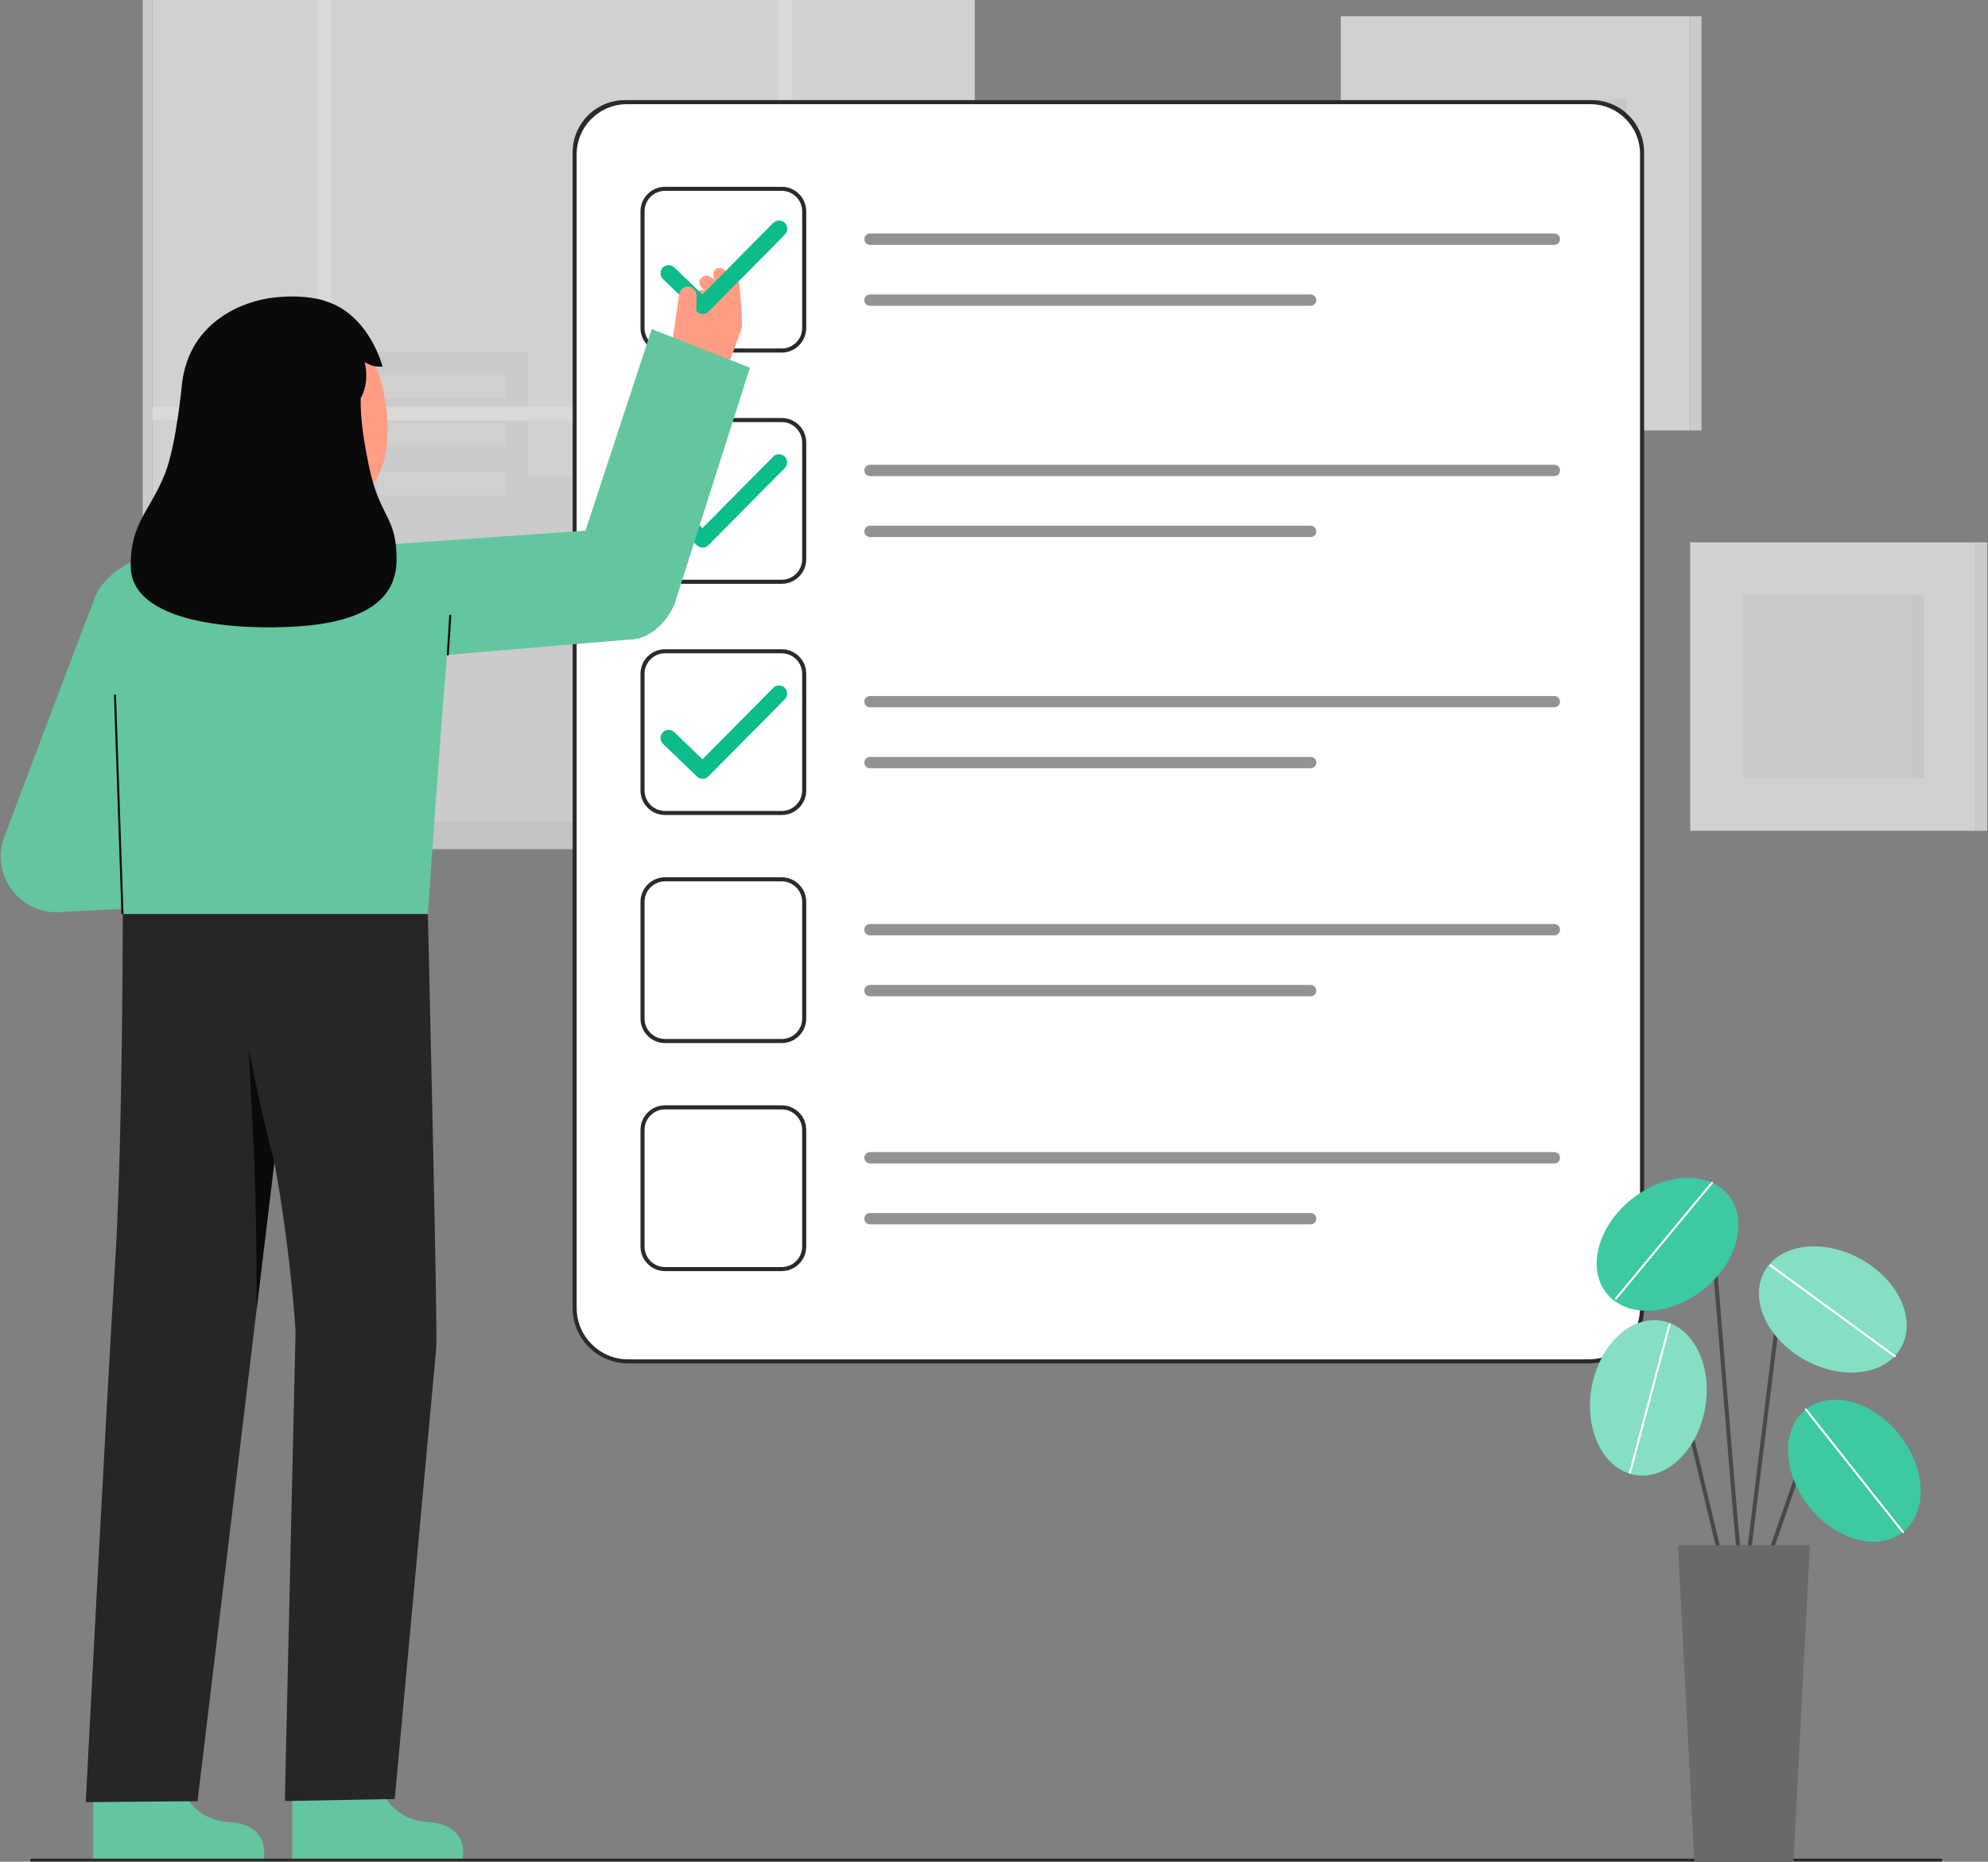 <svg width="298" height="279" viewBox="0 0 298 279" fill="none" xmlns="http://www.w3.org/2000/svg">
<rect x="0" y="0" width="298" height="279" fill="#808080" stroke="none"/>
<g clip-path="url(#clip0_389_789)">
<g opacity="0.7">
<path d="M253.357 2.43H200.982V64.515H253.357V2.43Z" fill="#F4F4F4"/>
<path d="M253.358 64.515H255.057V2.43H253.358V64.515Z" fill="#F4F4F4"/>
<path opacity="0.05" d="M253.358 64.515H255.057V2.43H253.358V64.515Z" fill="#292A2E"/>
<path opacity="0.05" d="M243.817 14.849H210.523V52.097H243.817V14.849Z" fill="#292A2E"/>
<path opacity="0.03" d="M243.816 14.849H242.081V52.097H243.816V14.849Z" fill="#292A2E"/>
<path d="M296.191 81.28H253.357V124.508H296.191V81.28Z" fill="#F4F4F4"/>
<path opacity="0.05" d="M288.389 89.154H261.16V116.633H288.389V89.154Z" fill="#292A2E"/>
<path d="M296.192 124.508H297.891V81.28H296.192V124.508Z" fill="#F4F4F4"/>
<path opacity="0.05" d="M296.192 124.508H297.891V81.28H296.192V124.508Z" fill="#292A2E"/>
<path opacity="0.03" d="M288.389 89.154H286.654V116.633H288.389V89.154Z" fill="#292A2E"/>
</g>
<g opacity="0.7">
<path d="M146.119 0H22.812V123.307H146.119V0Z" fill="#F4F4F4"/>
<path d="M22.811 0H21.398V123.307H22.811V0Z" fill="#F4F4F4"/>
<path opacity="0.05" d="M22.811 0H21.398V123.307H22.811V0Z" fill="#292A2E"/>
<path opacity="0.05" d="M52.684 84.969V52.708H79.111V71.45H120.046V104.637H137.444V123.307H120.046H116.694H28.744V84.969H52.684Z" fill="#292A2E"/>
<path opacity="0.34" d="M75.719 56.21H56.475V59.713H75.719V56.21Z" fill="#FFFFFA"/>
<path opacity="0.34" d="M75.719 63.469H56.475V66.972H75.719V63.469Z" fill="#FFFFFA"/>
<path opacity="0.34" d="M75.719 70.727H56.475V74.23H75.719V70.727Z" fill="#FFFFFA"/>
<path opacity="0.34" d="M35.703 88.369H32.156V91.871H35.703V88.369Z" fill="#FFFFFA"/>
<path opacity="0.34" d="M35.703 95.627H32.156V99.13H35.703V95.627Z" fill="#FFFFFA"/>
<path opacity="0.34" d="M35.703 102.886H32.156V106.389H35.703V102.886Z" fill="#FFFFFA"/>
<path opacity="0.34" d="M42.265 88.369H38.718V91.871H42.265V88.369Z" fill="#FFFFFA"/>
<path opacity="0.34" d="M42.265 95.627H38.718V99.13H42.265V95.627Z" fill="#FFFFFA"/>
<path opacity="0.34" d="M42.265 102.886H38.718V106.389H42.265V102.886Z" fill="#FFFFFA"/>
<path opacity="0.34" d="M48.649 88.369H45.102V91.871H48.649V88.369Z" fill="#FFFFFA"/>
<path opacity="0.34" d="M48.649 95.627H45.102V99.13H48.649V95.627Z" fill="#FFFFFA"/>
<path opacity="0.34" d="M48.649 102.886H45.102V106.389H48.649V102.886Z" fill="#FFFFFA"/>
<path d="M22.812 60.962H47.624V0H49.676V60.962H116.694V0H118.746V60.962H146.119V63.014H118.746V123.307H116.694V63.014H49.676V123.307H47.624V63.014H22.812V60.962Z" fill="white"/>
<path d="M151.03 123.158H17.899V127.259H151.03V123.158Z" fill="#F4F4F4"/>
<path opacity="0.1" d="M151.03 123.158H17.899V127.259H151.03V123.158Z" fill="#292A2E"/>
<path opacity="0.1" d="M17.899 123.158H15.977V127.259H17.899V123.158Z" fill="#292A2E"/>
<path opacity="0.1" d="M17.899 123.158H15.977V127.259H17.899V123.158Z" fill="#292A2E"/>
</g>
<path d="M93.978 15.311H238.305C242.631 15.311 246.144 18.823 246.144 23.15V196.013C246.144 200.434 242.555 204.023 238.135 204.023H94.148C89.728 204.023 86.139 200.434 86.139 196.013V23.149C86.139 18.823 89.651 15.31 93.978 15.31L93.978 15.311Z" fill="white"/>
<path d="M238.135 204.327H94.148C89.557 204.327 85.835 200.604 85.835 196.013V22.845C85.835 18.516 89.344 15.006 93.673 15.006H238.61C242.939 15.006 246.449 18.515 246.449 22.845V196.013C246.449 200.604 242.726 204.327 238.135 204.327ZM86.443 23.136V196.013C86.443 200.268 89.893 203.718 94.148 203.718H238.135C242.39 203.718 245.839 200.268 245.839 196.013V23.06C245.839 18.948 242.506 15.615 238.394 15.615H93.964C89.811 15.615 86.443 18.982 86.443 23.136Z" fill="#292A2E"/>
<path d="M117.178 52.837H99.687C97.66 52.837 96.01 51.188 96.01 49.16V31.669C96.01 29.642 97.66 27.993 99.687 27.993H117.178C119.205 27.993 120.855 29.642 120.855 31.669V49.16C120.855 51.188 119.205 52.837 117.178 52.837ZM99.687 28.601C97.995 28.601 96.619 29.977 96.619 31.669V49.16C96.619 50.852 97.995 52.228 99.687 52.228H117.178C118.87 52.228 120.246 50.852 120.246 49.16V31.669C120.246 29.977 118.87 28.601 117.178 28.601H99.687Z" fill="#292A2E"/>
<path d="M117.178 87.489H99.687C97.66 87.489 96.01 85.84 96.01 83.812V66.322C96.01 64.294 97.66 62.644 99.687 62.644H117.178C119.205 62.644 120.855 64.294 120.855 66.322V83.812C120.855 85.84 119.205 87.489 117.178 87.489ZM99.687 63.254C97.995 63.254 96.619 64.63 96.619 66.322V83.812C96.619 85.504 97.995 86.881 99.687 86.881H117.178C118.87 86.881 120.246 85.504 120.246 83.812V66.322C120.246 64.63 118.87 63.254 117.178 63.254H99.687Z" fill="#292A2E"/>
<path d="M117.178 122.142H99.687C97.66 122.142 96.01 120.492 96.01 118.464V100.974C96.01 98.946 97.66 97.297 99.687 97.297H117.178C119.205 97.297 120.855 98.946 120.855 100.974V118.464C120.855 120.492 119.205 122.142 117.178 122.142ZM99.687 97.906C97.995 97.906 96.619 99.282 96.619 100.974V118.464C96.619 120.156 97.995 121.533 99.687 121.533H117.178C118.87 121.533 120.246 120.157 120.246 118.464V100.974C120.246 99.282 118.87 97.906 117.178 97.906H99.687Z" fill="#292A2E"/>
<path d="M117.178 156.318H99.687C97.66 156.318 96.01 154.669 96.01 152.641V135.15C96.01 133.123 97.66 131.473 99.687 131.473H117.178C119.205 131.473 120.855 133.123 120.855 135.15V152.641C120.855 154.669 119.205 156.318 117.178 156.318ZM99.687 132.082C97.995 132.082 96.619 133.458 96.619 135.15V152.641C96.619 154.333 97.995 155.709 99.687 155.709H117.178C118.87 155.709 120.246 154.333 120.246 152.641V135.15C120.246 133.459 118.87 132.082 117.178 132.082H99.687Z" fill="#292A2E"/>
<path d="M117.178 190.494H99.687C97.66 190.494 96.01 188.845 96.01 186.817V169.326C96.01 167.299 97.66 165.649 99.687 165.649H117.178C119.205 165.649 120.855 167.299 120.855 169.326V186.817C120.855 188.845 119.205 190.494 117.178 190.494ZM99.687 166.258C97.995 166.258 96.619 167.635 96.619 169.327V186.817C96.619 188.509 97.995 189.886 99.687 189.886H117.178C118.87 189.886 120.246 188.509 120.246 186.817V169.327C120.246 167.635 118.87 166.258 117.178 166.258H99.687Z" fill="#292A2E"/>
<path d="M105.321 82.065C105.017 82.065 104.713 81.952 104.477 81.725L99.379 76.825C98.894 76.359 98.879 75.588 99.345 75.103C99.811 74.619 100.581 74.603 101.067 75.069L105.3 79.138L115.912 68.43C116.385 67.953 117.156 67.949 117.634 68.422C118.112 68.896 118.115 69.667 117.642 70.144L106.186 81.704C105.948 81.944 105.634 82.065 105.321 82.065L105.321 82.065Z" fill="#0CBC8B"/>
<path d="M105.321 116.717C105.017 116.717 104.713 116.604 104.477 116.377L99.379 111.477C98.894 111.011 98.879 110.24 99.345 109.756C99.811 109.271 100.581 109.255 101.067 109.721L105.3 113.79L115.912 103.082C116.385 102.605 117.156 102.601 117.634 103.075C118.112 103.548 118.115 104.319 117.642 104.797L106.186 116.356C105.948 116.596 105.635 116.717 105.321 116.717H105.321Z" fill="#0CBC8B"/>
<path opacity="0.5" d="M232.992 34.999H130.413C129.944 34.999 129.563 35.38 129.563 35.849C129.563 36.318 129.944 36.698 130.413 36.698H232.992C233.462 36.698 233.842 36.318 233.842 35.849C233.842 35.38 233.462 34.999 232.992 34.999Z" fill="#262626"/>
<path opacity="0.5" d="M196.464 44.131H130.413C129.944 44.131 129.563 44.511 129.563 44.981C129.563 45.45 129.944 45.83 130.413 45.83H196.464C196.933 45.83 197.314 45.45 197.314 44.981C197.314 44.511 196.933 44.131 196.464 44.131Z" fill="#262626"/>
<path opacity="0.5" d="M232.992 69.651H130.413C129.944 69.651 129.563 70.032 129.563 70.501C129.563 70.97 129.944 71.351 130.413 71.351H232.992C233.462 71.351 233.842 70.97 233.842 70.501C233.842 70.032 233.462 69.651 232.992 69.651Z" fill="#262626"/>
<path opacity="0.5" d="M196.464 78.783H130.413C129.944 78.783 129.563 79.164 129.563 79.633C129.563 80.102 129.944 80.483 130.413 80.483H196.464C196.933 80.483 197.314 80.102 197.314 79.633C197.314 79.164 196.933 78.783 196.464 78.783Z" fill="#262626"/>
<path opacity="0.5" d="M232.992 104.304H130.413C129.944 104.304 129.563 104.684 129.563 105.153C129.563 105.622 129.944 106.003 130.413 106.003H232.992C233.462 106.003 233.842 105.622 233.842 105.153C233.842 104.684 233.462 104.304 232.992 104.304Z" fill="#262626"/>
<path opacity="0.5" d="M196.464 113.436H130.413C129.944 113.436 129.563 113.816 129.563 114.285C129.563 114.755 129.944 115.135 130.413 115.135H196.464C196.933 115.135 197.314 114.755 197.314 114.285C197.314 113.816 196.933 113.436 196.464 113.436Z" fill="#262626"/>
<path opacity="0.5" d="M232.992 138.48H130.413C129.944 138.48 129.563 138.86 129.563 139.33C129.563 139.799 129.944 140.179 130.413 140.179H232.992C233.462 140.179 233.842 139.799 233.842 139.33C233.842 138.86 233.462 138.48 232.992 138.48Z" fill="#262626"/>
<path opacity="0.5" d="M196.464 147.612H130.413C129.944 147.612 129.563 147.992 129.563 148.462C129.563 148.931 129.944 149.311 130.413 149.311H196.464C196.933 149.311 197.314 148.931 197.314 148.462C197.314 147.992 196.933 147.612 196.464 147.612Z" fill="#262626"/>
<path opacity="0.5" d="M232.992 172.656H130.413C129.944 172.656 129.563 173.036 129.563 173.505C129.563 173.975 129.944 174.355 130.413 174.355H232.992C233.462 174.355 233.842 173.975 233.842 173.505C233.842 173.036 233.462 172.656 232.992 172.656Z" fill="#262626"/>
<path opacity="0.5" d="M196.464 181.788H130.413C129.944 181.788 129.563 182.168 129.563 182.638C129.563 183.107 129.944 183.487 130.413 183.487H196.464C196.933 183.487 197.314 183.107 197.314 182.638C197.314 182.168 196.933 181.788 196.464 181.788Z" fill="#262626"/>
<path d="M104.442 46.642C104.656 46.118 105.138 45.948 105.564 45.976C105.563 45.957 105.547 45.911 105.58 45.911L104.818 45.43C104.358 45.139 104.142 44.548 104.374 44.056C104.615 43.545 105.187 43.331 105.683 43.504C105.68 43.494 105.687 43.484 105.687 43.473L105.375 43.275C104.941 43.001 104.729 42.458 104.916 41.981C105.168 41.339 105.92 41.114 106.473 41.463L107.195 41.919C107.197 41.915 107.195 41.91 107.198 41.906C107.2 41.901 107.208 41.9 107.211 41.896C106.869 41.553 106.795 41.009 107.064 40.583C107.36 40.037 108.122 40.1 108.59 40.395L109.989 41.439C110.428 41.766 110.673 42.291 110.643 42.838C110.519 45.165 110.048 51.238 108.557 50.296L104.886 47.979C104.462 47.711 104.253 47.106 104.442 46.642Z" fill="#FF9E85"/>
<path d="M105.321 47.065C105.017 47.065 104.713 46.952 104.477 46.725L99.379 41.825C98.894 41.359 98.879 40.589 99.345 40.104C99.811 39.619 100.581 39.604 101.067 40.07L105.3 44.139L115.912 33.431C116.385 32.953 117.156 32.95 117.634 33.423C118.112 33.896 118.115 34.667 117.642 35.145L106.186 46.704C105.948 46.945 105.634 47.065 105.321 47.065H105.321Z" fill="#0CBC8B"/>
<path d="M101.811 44.093C101.919 43.349 102.628 42.84 103.375 42.987C104.075 43.126 104.513 43.836 104.411 44.543L104.375 46.412C104.358 47.23 104.956 47.931 105.766 48.047C106.559 48.159 107.315 47.675 107.545 46.907L108.498 43.716L107.461 42.167C107.824 41.583 108.128 40.072 108.757 40.522C109.288 40.852 110.496 41.652 110.827 42.41C110.834 42.413 111.452 48.911 111.116 49.453L108.138 57.414C106.71 59.713 99.819 57.934 99.819 57.934L101.811 44.093L101.811 44.093Z" fill="#FF9E85"/>
<path d="M105.3 44.139L115.912 33.431C116.385 32.953 117.156 32.95 117.634 33.423C118.112 33.896 118.115 34.667 117.642 35.145L106.186 46.704" fill="#0CBC8B"/>
<path d="M51.142 99.481L94.089 95.866C97.251 95.949 100.004 93.32 101.164 90.37L112.416 55.103L97.697 49.317L87.764 79.527L49.994 82.17L51.142 99.481Z" fill="#63C69E"/>
<path d="M26.205 265.528C26.205 265.528 27.579 272.652 34.249 273.049C40.92 273.446 39.473 278.76 39.473 278.76H13.983V266.025L26.205 265.528Z" fill="#63C69E"/>
<path d="M18.342 135.57C18.342 135.57 18.422 133.428 18.405 138.287C18.342 156.407 18.027 177.105 17.259 189.217C16.024 208.688 12.858 270.075 12.858 270.075L29.608 269.934L45.842 134.834L18.342 135.571L18.342 135.57Z" fill="#262626"/>
<path d="M37.258 156.939C37.258 156.939 37.952 170.089 38.081 173.176C38.379 180.316 38.482 187.708 38.482 196.089L41.122 174.117C41.122 174.117 39.19 167.231 37.258 156.939Z" fill="#0A0A0A"/>
<path d="M56.024 265.528C56.024 265.528 57.398 272.652 64.069 273.049C70.739 273.446 69.293 278.76 69.293 278.76H43.803V266.025L56.024 265.528Z" fill="#63C69E"/>
<path d="M64.134 136.977C64.134 136.977 65.618 198.91 65.4 201.936L59.171 269.606L42.698 269.91L44.303 199.489C44.303 199.489 43.171 180.063 38.477 162.026C36.069 152.77 34.638 143.288 34.165 133.735L64.134 136.977Z" fill="#262626"/>
<path d="M18.161 135.568L18.106 135.571C18.106 135.571 18.145 134.515 18.161 135.568Z" fill="#333333"/>
<path d="M66.492 104.428C66.147 108.486 64.466 131.979 64.134 136.977H18.361C18.103 132.469 16.941 112.755 15.961 103.938C15.025 95.525 13.188 91.313 14.534 88.826C16.734 84.761 22.745 82.412 26.843 81.857C29.346 81.518 50.683 81.275 50.734 81.275C52.41 81.275 62.169 82.063 64.326 83.724C68.23 86.73 67.096 97.35 66.492 104.427V104.428Z" fill="#63C69E"/>
<path d="M67.125 98.255C67.205 98.255 67.272 98.193 67.277 98.112L67.647 92.276C67.651 92.192 67.587 92.12 67.503 92.115C67.421 92.112 67.347 92.175 67.342 92.259L66.973 98.094C66.968 98.178 67.032 98.25 67.116 98.255C67.119 98.255 67.122 98.255 67.125 98.255Z" fill="#0C0C0C"/>
<path d="M8.465 136.712C5.909 136.712 3.472 135.539 1.879 133.498C0.099 131.218 -0.376 128.179 0.625 125.464C1.098 124.182 12.184 94.824 14.294 89.385L29.922 95.717C28.735 98.775 24.436 110.368 20.982 119.707L26.72 119.083L28.527 135.699L9.369 136.663C9.067 136.696 8.765 136.712 8.465 136.712Z" fill="#63C69E"/>
<path d="M56.187 80.72C56.136 80.713 54.731 85.997 43.774 85.175C36.188 84.606 34.338 79.443 34.165 79.443C34.983 79.269 36.311 79.089 36.674 78.895C37.868 78.253 38.739 77.472 39.176 75.795C39.519 74.484 39.693 69.436 39.693 66.903L51.366 69.526C51.203 72.383 50.065 79.006 54.056 80.178C54.72 80.372 55.435 80.551 56.186 80.72L56.187 80.72Z" fill="#FF9E85"/>
<path d="M50.962 75.142C46.36 75.506 40.449 73.563 39.326 67.423L38.313 61.883C37.19 55.744 39.504 50.177 45.285 49.12C51.066 48.063 56.297 52.249 57.42 58.389L57.868 60.841C58.299 63.197 59.172 74.495 50.962 75.142H50.962Z" fill="#FF9E85"/>
<path d="M55.229 69.506C54.403 65.355 54.024 62.586 54.068 59.665C55.231 57.624 54.925 55.282 54.661 54.27C55.801 54.892 56.278 54.959 57.351 54.959C57.351 54.959 55.427 47.237 48.887 45.16C47.685 44.691 44.614 44.1 40.538 44.66C37.07 45.135 28.523 47.728 27.301 57.351H27.301C27.301 57.351 27.301 57.354 27.3 57.356C27.26 57.675 26.439 66.542 24.803 70.796C22.604 76.514 19.516 78.291 19.594 84.889C19.695 93.376 35.297 94.506 44.708 93.871C54.119 93.236 59.372 90.142 59.441 84.025C59.517 77.172 56.882 77.809 55.229 69.506Z" fill="#0A0A0A"/>
<path d="M17.386 104.108L17.081 104.118L18.206 136.983L18.511 136.972L17.386 104.108Z" fill="#0C0C0C"/>
<path d="M290.96 278.974H4.696C4.578 278.974 4.482 278.878 4.482 278.76C4.482 278.642 4.578 278.546 4.696 278.546H290.96C291.078 278.546 291.174 278.642 291.174 278.76C291.174 278.878 291.078 278.974 290.96 278.974Z" fill="#292A2E"/>
<path d="M261.412 239.081C261.334 239.081 261.256 239.051 261.197 238.991C260.768 238.563 260.069 230.694 258.186 207.266C257.416 197.68 256.688 188.625 256.157 183.122C256.119 182.729 255.966 182.684 255.916 182.669C255.189 182.449 252.978 184.193 251.744 185.719C251.638 185.85 251.446 185.871 251.315 185.765C251.185 185.659 251.164 185.467 251.27 185.336C252.086 184.327 254.747 181.681 256.091 182.085C256.362 182.167 256.699 182.403 256.763 183.064C257.294 188.571 258.022 197.628 258.793 207.217C259.937 221.454 261.233 237.583 261.659 238.598C261.745 238.717 261.734 238.884 261.627 238.991C261.568 239.051 261.49 239.081 261.412 239.081H261.412Z" fill="#494949"/>
<path d="M255.375 193.22C260.426 189.171 262.1 182.869 259.114 179.143C256.128 175.418 249.613 175.681 244.561 179.73C239.51 183.779 237.836 190.081 240.822 193.806C243.808 197.531 250.323 197.268 255.375 193.22Z" fill="#0CBC8B"/>
<path opacity="0.2" d="M255.375 193.22C260.426 189.171 262.1 182.869 259.114 179.143C256.128 175.418 249.613 175.681 244.561 179.73C239.51 183.779 237.836 190.081 240.822 193.806C243.808 197.531 250.323 197.268 255.375 193.22Z" fill="white"/>
<path d="M242.238 194.753C242.204 194.753 242.17 194.742 242.141 194.718C242.077 194.665 242.068 194.569 242.122 194.504L256.517 177.144C256.571 177.08 256.666 177.071 256.731 177.125C256.796 177.178 256.805 177.274 256.751 177.339L242.356 194.698C242.326 194.735 242.282 194.753 242.238 194.753Z" fill="white"/>
<path d="M264.553 235.359C264.52 235.359 264.486 235.354 264.453 235.342C264.294 235.287 264.21 235.113 264.265 234.954L269.673 219.404C269.997 218.471 270.764 217.775 271.725 217.543C272.685 217.311 273.685 217.58 274.4 218.263L277.258 220.993C277.38 221.109 277.384 221.302 277.268 221.424C277.152 221.545 276.959 221.55 276.838 221.434L273.979 218.703C273.415 218.164 272.626 217.951 271.867 218.135C271.109 218.317 270.504 218.867 270.248 219.603L264.84 235.154C264.796 235.28 264.679 235.359 264.553 235.359V235.359Z" fill="#494949"/>
<path d="M285.245 229.604C288.988 226.641 288.766 220.124 284.748 215.048C280.73 209.972 274.438 208.259 270.695 211.222C266.952 214.185 267.174 220.702 271.192 225.778C275.21 230.854 281.501 232.567 285.245 229.604Z" fill="#0CBC8B"/>
<path d="M258.955 238.089C258.817 238.089 258.693 237.995 258.659 237.855L249.585 199.913C249.456 199.375 249.058 198.976 248.521 198.845C247.984 198.714 247.447 198.885 247.085 199.303L244.288 202.536C244.178 202.662 243.985 202.676 243.858 202.567C243.731 202.457 243.717 202.264 243.827 202.137L246.624 198.905C247.131 198.319 247.913 198.069 248.665 198.253C249.418 198.436 249.997 199.018 250.177 199.771L259.251 237.713C259.29 237.877 259.189 238.041 259.026 238.08C259.002 238.086 258.978 238.088 258.955 238.088V238.089Z" fill="#494949"/>
<path d="M255.61 210.966C256.713 204.587 253.794 198.756 249.089 197.943C244.385 197.129 239.677 201.641 238.574 208.02C237.471 214.399 240.39 220.23 245.095 221.043C249.799 221.857 254.507 217.345 255.61 210.966Z" fill="#0CBC8B"/>
<path d="M261.412 239.081C261.4 239.081 261.387 239.08 261.374 239.078C261.208 239.058 261.089 238.906 261.109 238.739L266.904 191.692C267.035 190.63 267.75 189.775 268.771 189.459C269.792 189.143 270.866 189.444 271.574 190.245L278.197 197.746C278.308 197.872 278.296 198.065 278.17 198.176C278.044 198.288 277.852 198.275 277.741 198.15L271.118 190.648C270.571 190.029 269.741 189.796 268.951 190.04C268.162 190.285 267.609 190.946 267.508 191.766L261.714 238.814C261.695 238.968 261.563 239.081 261.412 239.081V239.081Z" fill="#494949"/>
<path d="M284.991 201.915C287.302 197.737 284.583 191.811 278.918 188.677C273.254 185.544 266.788 186.39 264.477 190.568C262.167 194.746 264.885 200.672 270.55 203.806C276.215 206.939 282.68 206.093 284.991 201.915Z" fill="#0CBC8B"/>
<path opacity="0.2" d="M285.245 229.604C288.988 226.641 288.766 220.124 284.748 215.048C280.73 209.972 274.438 208.259 270.695 211.222C266.952 214.185 267.174 220.702 271.192 225.778C275.21 230.854 281.501 232.567 285.245 229.604Z" fill="white"/>
<path opacity="0.5" d="M255.61 210.966C256.713 204.587 253.794 198.756 249.089 197.943C244.385 197.129 239.677 201.641 238.574 208.02C237.471 214.399 240.39 220.23 245.095 221.043C249.799 221.857 254.507 217.345 255.61 210.966Z" fill="white"/>
<path opacity="0.5" d="M284.991 201.915C287.302 197.737 284.583 191.811 278.918 188.677C273.254 185.544 266.788 186.39 264.477 190.568C262.167 194.746 264.885 200.672 270.55 203.806C276.215 206.939 282.68 206.093 284.991 201.915Z" fill="white"/>
<path d="M268.824 279H254L251.544 231.573H271.28L268.824 279Z" fill="#292A2E"/>
<path opacity="0.3" d="M268.824 279H254L251.544 231.573H271.28L268.824 279Z" fill="white"/>
<path d="M285.246 229.754C285.201 229.754 285.156 229.734 285.126 229.697L270.576 211.315C270.524 211.249 270.535 211.153 270.601 211.101C270.668 211.049 270.763 211.06 270.815 211.126L285.365 229.508C285.417 229.574 285.406 229.669 285.34 229.722C285.312 229.744 285.279 229.754 285.246 229.754Z" fill="white"/>
<path d="M284.024 203.388C283.993 203.388 283.961 203.378 283.934 203.359L265.315 189.763C265.247 189.714 265.232 189.618 265.282 189.55C265.332 189.483 265.427 189.468 265.495 189.517L284.114 203.113C284.182 203.162 284.197 203.258 284.147 203.325C284.117 203.366 284.071 203.388 284.024 203.388H284.024Z" fill="white"/>
<path d="M244.338 220.845C244.325 220.845 244.312 220.843 244.299 220.839C244.218 220.818 244.17 220.734 244.191 220.653L250.118 198.446C250.14 198.365 250.225 198.317 250.305 198.338C250.386 198.36 250.434 198.443 250.413 198.525L244.485 220.732C244.467 220.8 244.405 220.845 244.338 220.845Z" fill="white"/>
</g>
<defs>
<clipPath id="clip0_389_789">
<rect width="297.782" height="279" fill="white" transform="translate(0.109)"/>
</clipPath>
</defs>
</svg>
